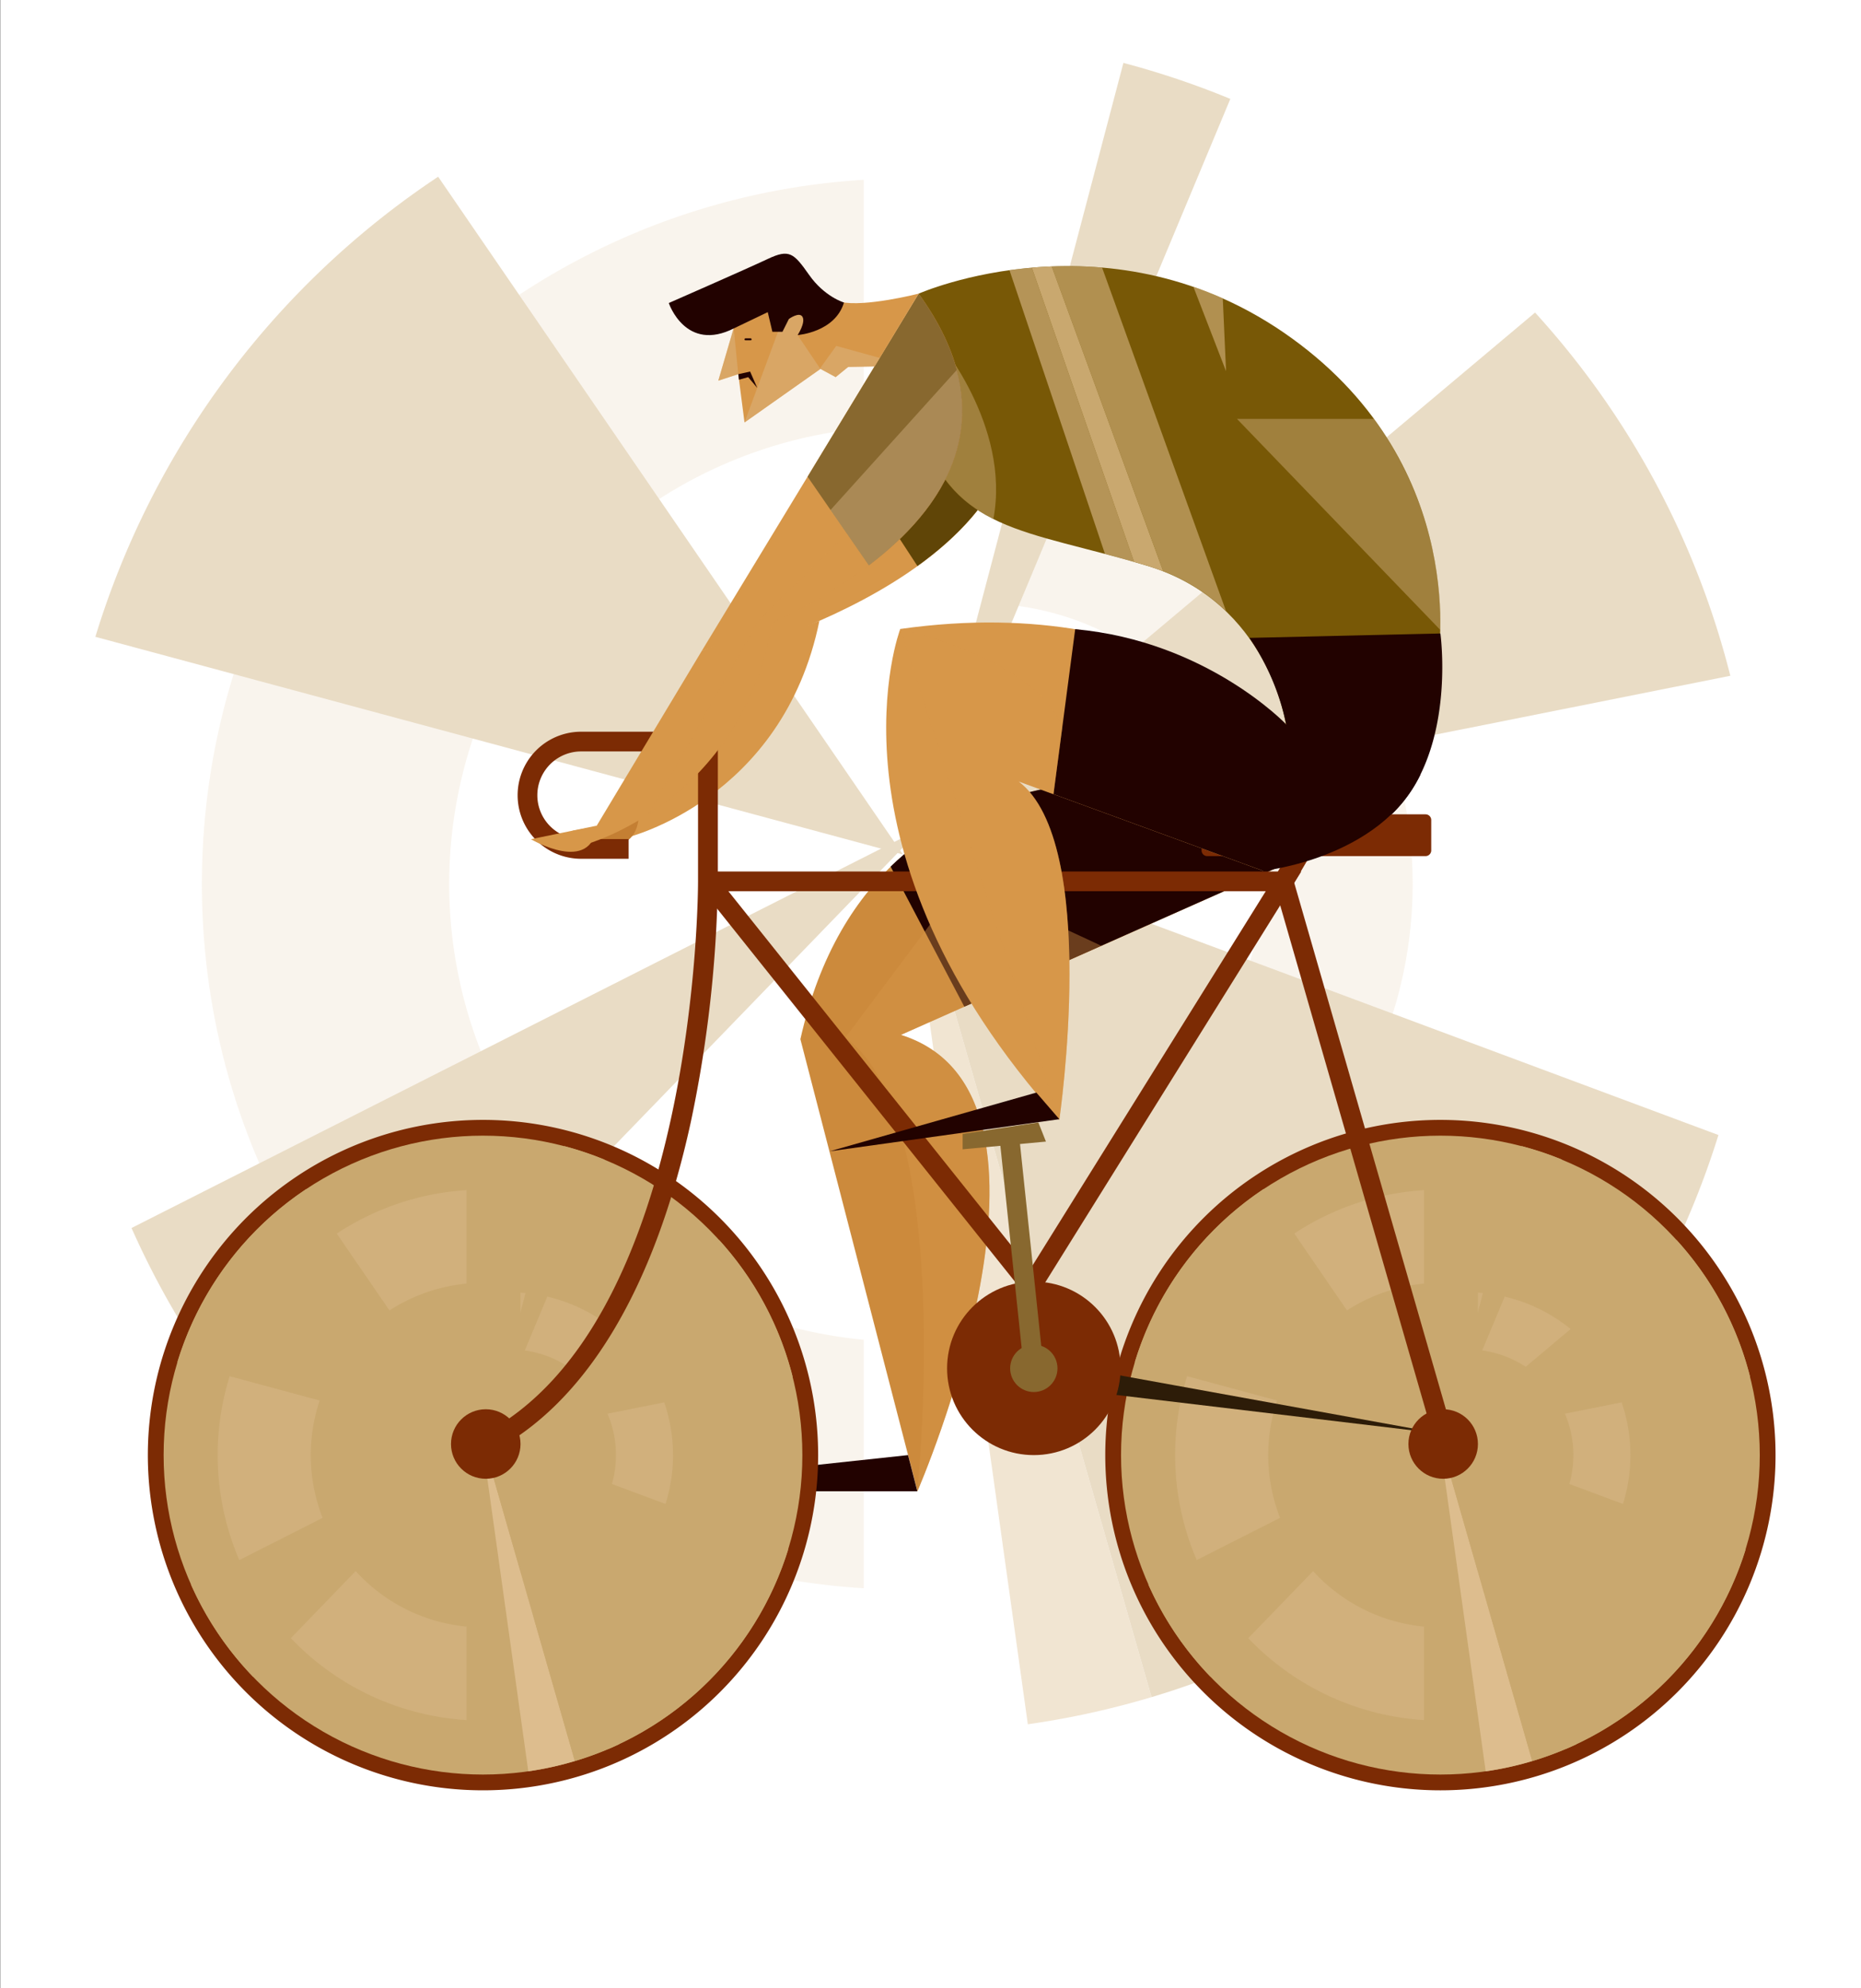 <svg xmlns="http://www.w3.org/2000/svg" viewBox="0 0 612.6 654.36"><rect x="0" y="0" width="612.6" height="654.36" fill="#333333" stroke="none"/><defs><style>.cls-1{isolation:isolate;}.cls-2{fill:#fff;}.cls-13,.cls-3,.cls-4{opacity:0.4;}.cls-18,.cls-4,.cls-5{fill:#ddbd8e;}.cls-13,.cls-18,.cls-19,.cls-4,.cls-5,.cls-6{mix-blend-mode:multiply;}.cls-15,.cls-19,.cls-6{fill:#c9a86f;}.cls-13,.cls-7{fill:#d79749;}.cls-8{fill:#c47f33;}.cls-9{fill:#604507;}.cls-10{fill:#cc8a3c;}.cls-11{fill:#220200;}.cls-12{fill:#785806;}.cls-14{fill:#7c2b04;}.cls-16{fill:#2d1c08;}.cls-17{fill:#88682f;}.cls-18{opacity:0.6;}.cls-19{opacity:0.7;}</style></defs><title>img2</title><g class="cls-1"><g id="Layer_1" data-name="Layer 1"><rect class="cls-2" x="0.08" width="612.6" height="654.36"/><g class="cls-3"><path class="cls-4" d="M284.35,440.92a150.67,150.67,0,0,1,0-300V59.17C162.77,66.59,66.46,167.5,66.46,290.93S162.77,515.27,284.35,522.7Z"/><path class="cls-4" d="M331.5,199a92.37,92.37,0,0,1,0,183.9V433a142.36,142.36,0,0,0,0-284.17Z"/><path class="cls-5" d="M379.06,558.53l-81.84-285,41.12,293.93A278.19,278.19,0,0,0,379.06,558.53Z"/><path class="cls-6" d="M418,543.6,297.22,273.54l81.84,285A277.64,277.64,0,0,0,418,543.6Z"/><path class="cls-6" d="M408.15,548A280.14,280.14,0,0,0,565.67,373.54l-268.44-100Z"/><path class="cls-6" d="M31.39,209.58l265.84,71.64-153-223.06A280,280,0,0,0,31.39,209.58Z"/><path class="cls-6" d="M369.8,20.7,301.13,281.22,405,32.55A278,278,0,0,0,369.8,20.7Z"/><path class="cls-6" d="M569.59,222.4a278.76,278.76,0,0,0-64.28-119.54L298.7,276.45Z"/><path class="cls-6" d="M97.79,485l205.65-212.5L43.29,404.14A279.82,279.82,0,0,0,97.79,485Z"/></g><path class="cls-7" d="M320.78,97.34,246.29,213S375.15,176.69,320.78,97.34Z"/><path class="cls-7" d="M246.29,213l-40,62.66s51.35-12.28,63.44-71.35Z"/><path class="cls-8" d="M210.22,269.53l-21.79,3.89S208.1,285.78,210.22,269.53Z"/><path class="cls-9" d="M320.78,97.34l-38.16,59.24L302,186.29C328.4,167.33,348.63,138,320.78,97.34Z"/><path class="cls-10" d="M407.19,260.61S288.56,230.33,263.47,342L302,490.78s56.85-130.72-5.45-150.19l146.92-65.26Z"/><path class="cls-11" d="M317.43,331.3l126-56-36.26-14.71s-70.17-17.9-114,24.61Z"/><path class="cls-12" d="M302.41,96.64S366,68.52,425.27,111.35s48,106.43,48,106.43l-50,20.57s-5.42-40-45.66-52.15-64.46-10.82-75.28-46.72Z"/><path class="cls-11" d="M474.15,208.48s8,57.26-33.52,69.44l-24.23-2.81s-5.84-16-5.41-16.66,2.38-10.17,2.38-10.17l10-9.93a79,79,0,0,0-12.1-28.42Z"/><polygon class="cls-11" points="298.9 478.88 188.19 490.78 301.97 490.78 298.9 478.88"/><path class="cls-13" d="M296.53,340.59l66-29.33L316.8,290l-38.52,51.49c36.44,26,23.7,149.25,23.7,149.25S358.82,360.05,296.53,340.59Z"/><path class="cls-14" d="M474.15,368.56A110.32,110.32,0,1,0,584.47,478.88,110.32,110.32,0,0,0,474.15,368.56Zm0,214.8A104.48,104.48,0,1,1,578.63,478.88,104.48,104.48,0,0,1,474.15,583.36Z"/><circle class="cls-15" cx="474.15" cy="478.88" r="105.13"/><path class="cls-4" d="M468.75,535.32a56.7,56.7,0,0,1,0-112.88V391.67a87.38,87.38,0,0,0,0,174.42Z"/><path class="cls-4" d="M486.49,444.28a34.76,34.76,0,0,1,0,69.2v18.87a53.57,53.57,0,0,0,0-106.93Z"/><path class="cls-5" d="M504.39,579.57,473.59,472.34l15.47,110.61A104.64,104.64,0,0,0,504.39,579.57Z"/><path class="cls-6" d="M519,574,473.59,472.34l30.79,107.24A104.42,104.42,0,0,0,519,574Z"/><path class="cls-6" d="M515.33,575.63A105.42,105.42,0,0,0,574.61,510l-101-37.63Z"/><path class="cls-6" d="M373.56,448.27l100,27L416,391.29A105.36,105.36,0,0,0,373.56,448.27Z"/><path class="cls-6" d="M500.9,377.19l-25.84,98,39.1-93.57A104.41,104.41,0,0,0,500.9,377.19Z"/><path class="cls-6" d="M576.08,453.09a104.87,104.87,0,0,0-24.19-45l-77.74,65.32Z"/><path class="cls-6" d="M398.55,551.9l77.38-80L378,521.48A105.34,105.34,0,0,0,398.55,551.9Z"/><polygon class="cls-16" points="343.33 448.05 475.06 471.94 340.31 455.84 343.33 448.05"/><path class="cls-14" d="M159,368.56A110.32,110.32,0,1,0,269.31,478.88,110.32,110.32,0,0,0,159,368.56Zm0,214.8A104.48,104.48,0,1,1,263.47,478.88,104.48,104.48,0,0,1,159,583.36Z"/><circle class="cls-15" cx="158.99" cy="478.88" r="105.13"/><path class="cls-4" d="M153.58,535.32a56.7,56.7,0,0,1,0-112.88V391.67a87.38,87.38,0,0,0,0,174.42Z"/><path class="cls-4" d="M171.33,444.28a34.76,34.76,0,0,1,0,69.2v18.87a53.57,53.57,0,0,0,0-106.93Z"/><path class="cls-5" d="M189.22,579.57l-30.8-107.24L173.9,582.94A104.6,104.6,0,0,0,189.22,579.57Z"/><path class="cls-6" d="M203.87,574,158.43,472.34l30.8,107.24A104.15,104.15,0,0,0,203.87,574Z"/><path class="cls-6" d="M200.17,575.63A105.42,105.42,0,0,0,259.44,510l-101-37.63Z"/><path class="cls-6" d="M58.39,448.27l100,27-57.58-83.93A105.35,105.35,0,0,0,58.39,448.27Z"/><path class="cls-6" d="M185.74,377.19l-25.84,98L199,381.65A104.53,104.53,0,0,0,185.74,377.19Z"/><path class="cls-6" d="M260.92,453.09a104.86,104.86,0,0,0-24.19-45L159,473.43Z"/><path class="cls-6" d="M83.38,551.9l77.38-80L62.87,521.48A105.33,105.33,0,0,0,83.38,551.9Z"/><path class="cls-14" d="M232.12,286.81a32.06,32.06,0,0,1,.19,4c0,1.1-.1,2.19-.22,3.26L339.78,428.92l88.58-142.11Zm107,130.89L239.76,293.3h176.9Z"/><polygon class="cls-14" points="475.53 485.73 419.01 289.61 432.69 266.35 438.29 269.64 426.02 290.5 481.76 483.93 475.53 485.73"/><path class="cls-14" d="M397.4,268h71.86a1.87,1.87,0,0,1,1.87,1.87v10a1.88,1.88,0,0,1-1.88,1.88H397.4a1.87,1.87,0,0,1-1.87-1.87v-10A1.88,1.88,0,0,1,397.4,268Z"/><path class="cls-14" d="M161.37,478.12l-2.94-5.79c71.37-36.31,71.35-180.8,71.35-182.26V247.3H191.3a14.42,14.42,0,0,0,0,28.84l15.63,0v6.49l-15.63,0a20.91,20.91,0,0,1,0-41.82h45v49.25a410.75,410.75,0,0,1-8.89,79.16C215.34,424.62,192.52,462.27,161.37,478.12Z"/><circle class="cls-14" cx="340.31" cy="450.33" r="28.55"/><circle class="cls-17" cx="340.31" cy="450.33" r="7.79"/><rect class="cls-17" x="333.17" y="376.21" width="6.49" height="74.33" transform="translate(-41.46 37.52) rotate(-6.01)"/><polygon class="cls-17" points="316.88 373.16 316.88 378.24 344.3 375.7 341.81 369.41 316.88 373.16"/><circle class="cls-14" cx="159.9" cy="475.23" r="11.44"/><circle class="cls-14" cx="475.06" cy="475.23" r="11.44"/><path class="cls-7" d="M429.6,244.61S388.07,194,296.34,207c0,0-27.69,72.47,52.35,161.59,0,0,13.41-91.07-13.41-111.41l80.47,29.42Z"/><path class="cls-11" d="M423.34,238.35s-26-27.32-69.41-31.29l-7.15,54.3,69,25.22s38.55-3.94,51.83-31.72L441.93,240.5Z"/><path class="cls-13" d="M335.29,257.15l11.5,4.2,2.88-21.87C341.13,216.7,296.34,207,296.34,207L348.7,368.56S362.11,277.49,335.29,257.15Z"/><polygon class="cls-11" points="341.14 359.57 273.1 378.9 348.71 368.33 341.14 359.57"/><path class="cls-4" d="M327,170.81c5.8-31-18.64-59.26-18.64-59.26l-4,21.11L302.58,140C307.7,156.63,315.76,165.17,327,170.81Z"/><path class="cls-18" d="M332.3,88.92l31.43,93.37c3.08.81,6.27,1.68,9.58,2.63L339.66,88.09C337.11,88.31,334.65,88.6,332.3,88.92Z"/><path class="cls-15" d="M346.2,87.68q-3.36.13-6.54.41l33.65,96.83c1.44.41,2.89.84,4.37,1.28,1.82.55,3.55,1.17,5.23,1.83Z"/><path class="cls-19" d="M346.2,87.68,382.91,188a62.38,62.38,0,0,1,20.66,13.09h0L362.78,88.06A133.77,133.77,0,0,0,346.2,87.68Z"/><path class="cls-4" d="M474.12,207.32a113.92,113.92,0,0,0-21.84-69.46H407.19Z"/><path class="cls-19" d="M403.59,122.17l-1.08-24q-4.87-2.16-9.68-3.81Z"/><path class="cls-7" d="M302.41,96.66,231,214.22S358.87,174.53,302.41,96.66Z"/><path class="cls-7" d="M231,214.22l-38.29,63.7s51-13.64,61.52-73Z"/><path class="cls-7" d="M196.46,271.72l-21.68,4.47S194.78,288,196.46,271.72Z"/><path class="cls-17" d="M302.41,96.66l-36.57,60.23L286,186.07C311.88,166.42,331.33,136.55,302.41,96.66Z"/><path class="cls-4" d="M286,186.07c20.1-15.28,36.32-36.74,28.93-64.29l-41.55,46.07Z"/><path class="cls-13" d="M213.32,268.08c15.43-10,34.88-29,40.93-63.17h0A169.58,169.58,0,0,0,286,186.07l-7.26-10.49-29.1,28.71Z"/><path class="cls-7" d="M302.41,96.64s-17.84,4.54-25.74,2.71-12.44-13.41-17.52-15.14S241.4,96.1,233.4,98.05s-13.41,1.73-9.19,7.46S241.51,108,241.51,108l-5.06,17.28,6.57-2.14,2.06,15.9,25-17.63,5,2.71,4.11-3.35,8.71-.17Z"/><polygon class="cls-4" points="241.51 108 243.03 123.14 236.45 125.28 241.51 108"/><path class="cls-4" d="M245.08,139l11.47-31s3.64-6.37,7-5.07-1,7.34-1,7.34l7.5,11.14Z"/><path class="cls-11" d="M254.25,109.19h3.32l2.11-4.21s3.53-2.58,4.52-.64-1.63,5.93-1.63,5.93,12.3-.88,15.25-10.71c0,0-6.4-1.86-11.47-9.08s-6.53-8.6-13.59-5.27-32.61,14.52-32.61,14.52,5.52,16.47,21.58,8.27l11-5.27Z"/><polygon class="cls-4" points="269.94 121.23 275.26 113.84 289.59 117.79 287.86 120.6 279.15 120.76 275.04 124.12 270.06 121.41 269.94 121.23"/><path class="cls-11" d="M247.41,111.68a.32.32,0,0,1-.33.32H245.4a.32.32,0,0,1-.32-.32h0a.32.32,0,0,1,.32-.33h1.68a.33.33,0,0,1,.33.33Z"/><polygon class="cls-11" points="243.03 123.14 246.92 122.28 249.28 127.67 246.29 124.12 243.26 124.97 243.03 123.14"/></g></g></svg>